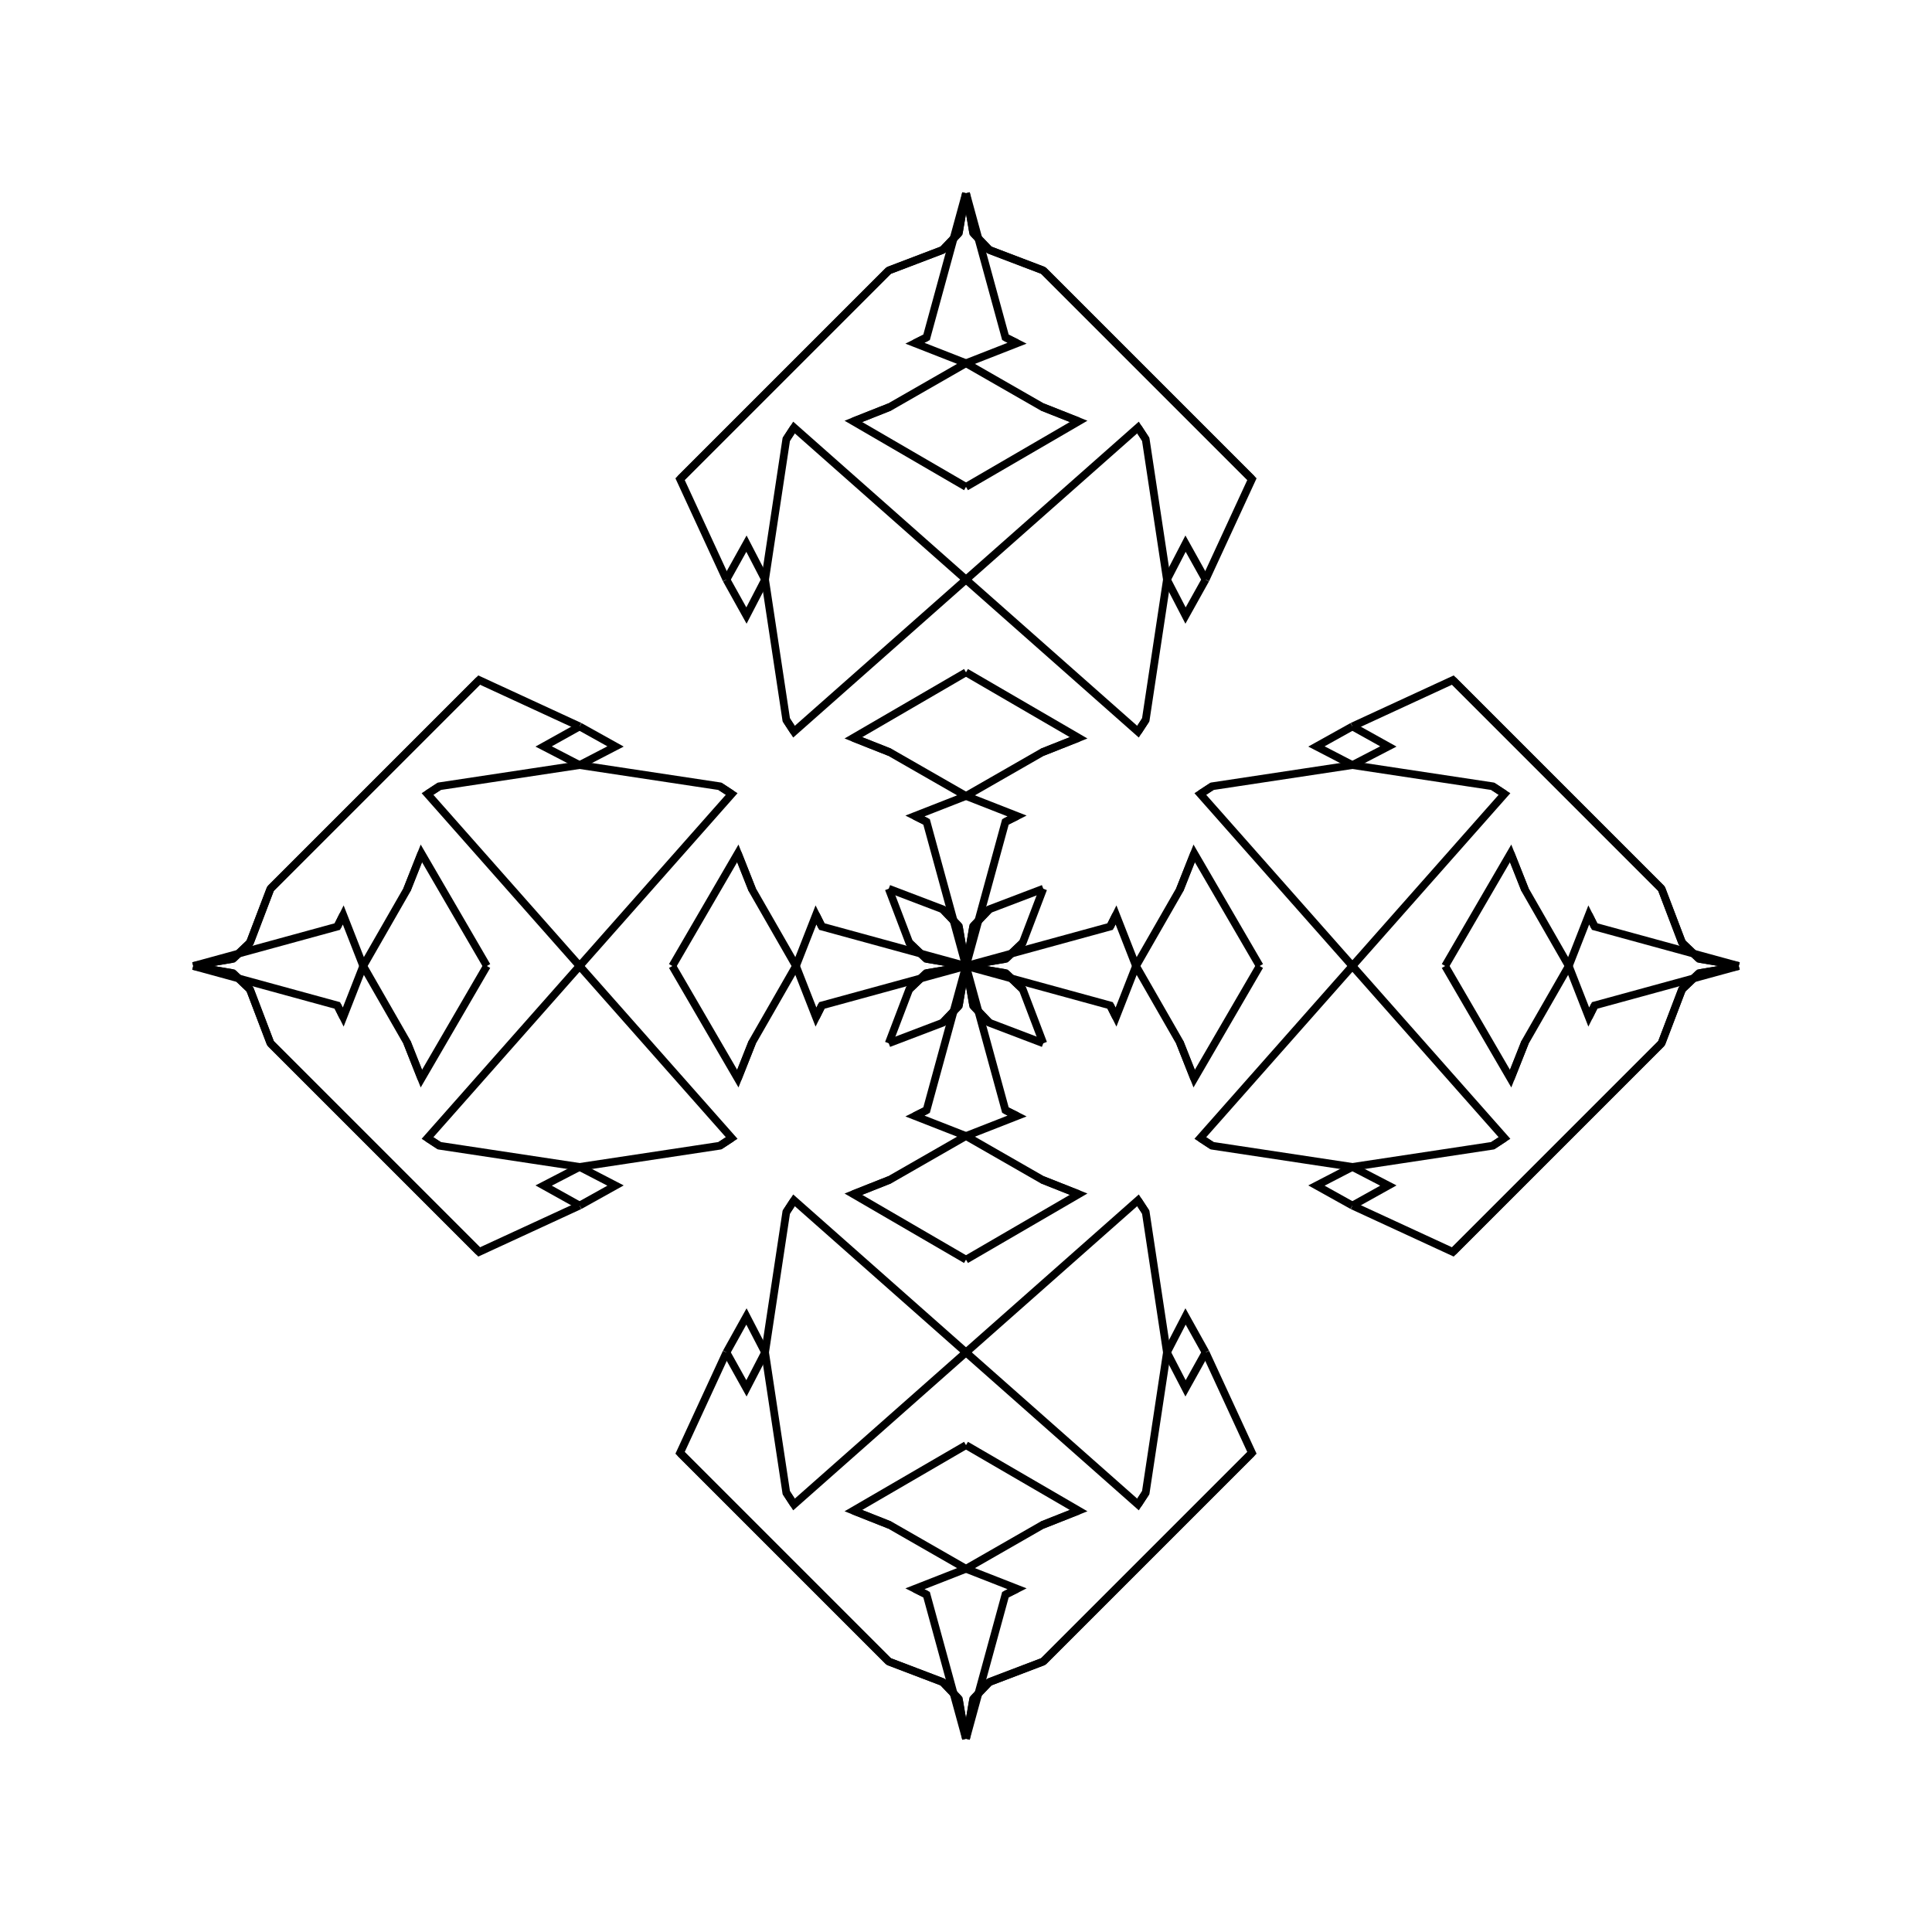 <?xml version="1.0" encoding="UTF-8"?>
<svg xmlns="http://www.w3.org/2000/svg" xmlns:xlink="http://www.w3.org/1999/xlink"
     width="250" height="250" viewBox="-125.0 -125.0 250 250">
<defs>
</defs>
<path d="M0.0,-0.0 L18.656,-5.104 L19.411,-6.613" fill-opacity="0" stroke="black" stroke-width="1" />
<path d="M0.0,-0.0 L18.656,5.104 L19.411,6.613" fill-opacity="0" stroke="black" stroke-width="1" />
<path d="M18.656,-5.104 L19.411,-6.613 L22.0,-0.0" fill-opacity="0" stroke="black" stroke-width="1" />
<path d="M18.656,5.104 L19.411,6.613 L22.0,-0.0" fill-opacity="0" stroke="black" stroke-width="1" />
<path d="M22.0,-0.0 L27.669,-9.885 L29.525,-14.574" fill-opacity="0" stroke="black" stroke-width="1" />
<path d="M22.0,-0.0 L27.669,9.885 L29.525,14.574" fill-opacity="0" stroke="black" stroke-width="1" />
<path d="M27.669,-9.885 L29.525,-14.574 L38.0,-0.0" fill-opacity="0" stroke="black" stroke-width="1" />
<path d="M27.669,9.885 L29.525,14.574 L38.0,-0.0" fill-opacity="0" stroke="black" stroke-width="1" />
<path d="M50.0,-0.0 L30.32,-22.257 L31.85,-23.256" fill-opacity="0" stroke="black" stroke-width="1" />
<path d="M50.0,-0.0 L30.32,22.257 L31.85,23.256" fill-opacity="0" stroke="black" stroke-width="1" />
<path d="M30.32,-22.257 L31.85,-23.256 L50.0,-26.0" fill-opacity="0" stroke="black" stroke-width="1" />
<path d="M30.32,22.257 L31.85,23.256 L50.0,26.0" fill-opacity="0" stroke="black" stroke-width="1" />
<path d="M50.0,-26.0 L45.348,-28.409 L50.0,-31.0" fill-opacity="0" stroke="black" stroke-width="1" />
<path d="M50.0,26.0 L45.348,28.409 L50.0,31.0" fill-opacity="0" stroke="black" stroke-width="1" />
<path d="M31.0,50.0 L37.0,63.0 L10.0,90.0" fill-opacity="0" stroke="black" stroke-width="1" />
<path d="M31.0,-50.0 L37.0,-63.0 L10.0,-90.0" fill-opacity="0" stroke="black" stroke-width="1" />
<path d="M37.0,63.0 L10.0,90.0 L3.018,92.659" fill-opacity="0" stroke="black" stroke-width="1" />
<path d="M37.0,-63.0 L10.0,-90.0 L3.018,-92.659" fill-opacity="0" stroke="black" stroke-width="1" />
<path d="M10.0,-10.0 L7.341,-3.018 L5.159,-0.934" fill-opacity="0" stroke="black" stroke-width="1" />
<path d="M10.0,10.0 L7.341,3.018 L5.159,0.934" fill-opacity="0" stroke="black" stroke-width="1" />
<path d="M7.341,-3.018 L5.159,-0.934 L2.102,-0.414" fill-opacity="0" stroke="black" stroke-width="1" />
<path d="M7.341,3.018 L5.159,0.934 L2.102,0.414" fill-opacity="0" stroke="black" stroke-width="1" />
<path d="M5.159,-0.934 L2.102,-0.414 L0.0,-0.0" fill-opacity="0" stroke="black" stroke-width="1" />
<path d="M5.159,0.934 L2.102,0.414 L0.0,-0.0" fill-opacity="0" stroke="black" stroke-width="1" />
<path d="M0.0,-0.0 L-18.656,-5.104 L-19.411,-6.613" fill-opacity="0" stroke="black" stroke-width="1" />
<path d="M0.0,-0.0 L-18.656,5.104 L-19.411,6.613" fill-opacity="0" stroke="black" stroke-width="1" />
<path d="M-18.656,-5.104 L-19.411,-6.613 L-22.0,-0.0" fill-opacity="0" stroke="black" stroke-width="1" />
<path d="M-18.656,5.104 L-19.411,6.613 L-22.0,-0.0" fill-opacity="0" stroke="black" stroke-width="1" />
<path d="M-22.0,-0.0 L-27.669,-9.885 L-29.525,-14.574" fill-opacity="0" stroke="black" stroke-width="1" />
<path d="M-22.0,-0.0 L-27.669,9.885 L-29.525,14.574" fill-opacity="0" stroke="black" stroke-width="1" />
<path d="M-27.669,-9.885 L-29.525,-14.574 L-38.0,-0.0" fill-opacity="0" stroke="black" stroke-width="1" />
<path d="M-27.669,9.885 L-29.525,14.574 L-38.0,-0.0" fill-opacity="0" stroke="black" stroke-width="1" />
<path d="M-50.0,-0.0 L-30.32,-22.257 L-31.85,-23.256" fill-opacity="0" stroke="black" stroke-width="1" />
<path d="M-50.0,-0.0 L-30.32,22.257 L-31.85,23.256" fill-opacity="0" stroke="black" stroke-width="1" />
<path d="M-30.32,-22.257 L-31.85,-23.256 L-50.0,-26.0" fill-opacity="0" stroke="black" stroke-width="1" />
<path d="M-30.32,22.257 L-31.85,23.256 L-50.0,26.0" fill-opacity="0" stroke="black" stroke-width="1" />
<path d="M-50.0,-26.0 L-45.348,-28.409 L-50.0,-31.0" fill-opacity="0" stroke="black" stroke-width="1" />
<path d="M-50.0,26.0 L-45.348,28.409 L-50.0,31.0" fill-opacity="0" stroke="black" stroke-width="1" />
<path d="M-31.0,50.0 L-37.0,63.0 L-10.0,90.0" fill-opacity="0" stroke="black" stroke-width="1" />
<path d="M-31.0,-50.0 L-37.0,-63.0 L-10.0,-90.0" fill-opacity="0" stroke="black" stroke-width="1" />
<path d="M-37.0,63.0 L-10.0,90.0 L-3.018,92.659" fill-opacity="0" stroke="black" stroke-width="1" />
<path d="M-37.0,-63.0 L-10.0,-90.0 L-3.018,-92.659" fill-opacity="0" stroke="black" stroke-width="1" />
<path d="M-10.0,-10.0 L-7.341,-3.018 L-5.159,-0.934" fill-opacity="0" stroke="black" stroke-width="1" />
<path d="M-10.0,10.0 L-7.341,3.018 L-5.159,0.934" fill-opacity="0" stroke="black" stroke-width="1" />
<path d="M-7.341,-3.018 L-5.159,-0.934 L-2.102,-0.414" fill-opacity="0" stroke="black" stroke-width="1" />
<path d="M-7.341,3.018 L-5.159,0.934 L-2.102,0.414" fill-opacity="0" stroke="black" stroke-width="1" />
<path d="M-5.159,-0.934 L-2.102,-0.414 L0.0,-0.0" fill-opacity="0" stroke="black" stroke-width="1" />
<path d="M-5.159,0.934 L-2.102,0.414 L0.0,-0.0" fill-opacity="0" stroke="black" stroke-width="1" />
<path d="M100.0,-0.0 L81.344,5.104 L80.589,6.613" fill-opacity="0" stroke="black" stroke-width="1" />
<path d="M100.0,-0.0 L81.344,-5.104 L80.589,-6.613" fill-opacity="0" stroke="black" stroke-width="1" />
<path d="M81.344,5.104 L80.589,6.613 L78.0,-0.0" fill-opacity="0" stroke="black" stroke-width="1" />
<path d="M81.344,-5.104 L80.589,-6.613 L78.0,-0.0" fill-opacity="0" stroke="black" stroke-width="1" />
<path d="M78.0,-0.0 L72.331,9.885 L70.475,14.574" fill-opacity="0" stroke="black" stroke-width="1" />
<path d="M78.0,-0.0 L72.331,-9.885 L70.475,-14.574" fill-opacity="0" stroke="black" stroke-width="1" />
<path d="M72.331,9.885 L70.475,14.574 L62.0,-0.0" fill-opacity="0" stroke="black" stroke-width="1" />
<path d="M72.331,-9.885 L70.475,-14.574 L62.0,-0.0" fill-opacity="0" stroke="black" stroke-width="1" />
<path d="M50.0,-0.0 L69.68,22.257 L68.15,23.256" fill-opacity="0" stroke="black" stroke-width="1" />
<path d="M50.0,-0.0 L69.68,-22.257 L68.15,-23.256" fill-opacity="0" stroke="black" stroke-width="1" />
<path d="M69.68,22.257 L68.15,23.256 L50.0,26.0" fill-opacity="0" stroke="black" stroke-width="1" />
<path d="M69.68,-22.257 L68.15,-23.256 L50.0,-26.0" fill-opacity="0" stroke="black" stroke-width="1" />
<path d="M50.0,26.0 L54.652,28.409 L50.0,31.0" fill-opacity="0" stroke="black" stroke-width="1" />
<path d="M50.0,-26.0 L54.652,-28.409 L50.0,-31.0" fill-opacity="0" stroke="black" stroke-width="1" />
<path d="M50.0,31.0 L63.0,37.0 L90.0,10.0" fill-opacity="0" stroke="black" stroke-width="1" />
<path d="M50.0,-31.0 L63.0,-37.0 L90.0,-10.0" fill-opacity="0" stroke="black" stroke-width="1" />
<path d="M63.0,37.0 L90.0,10.0 L92.659,3.018" fill-opacity="0" stroke="black" stroke-width="1" />
<path d="M63.0,-37.0 L90.0,-10.0 L92.659,-3.018" fill-opacity="0" stroke="black" stroke-width="1" />
<path d="M90.0,10.0 L92.659,3.018 L94.841,0.934" fill-opacity="0" stroke="black" stroke-width="1" />
<path d="M90.0,-10.0 L92.659,-3.018 L94.841,-0.934" fill-opacity="0" stroke="black" stroke-width="1" />
<path d="M92.659,3.018 L94.841,0.934 L97.898,0.414" fill-opacity="0" stroke="black" stroke-width="1" />
<path d="M92.659,-3.018 L94.841,-0.934 L97.898,-0.414" fill-opacity="0" stroke="black" stroke-width="1" />
<path d="M94.841,0.934 L97.898,0.414 L100.0,-0.0" fill-opacity="0" stroke="black" stroke-width="1" />
<path d="M94.841,-0.934 L97.898,-0.414 L100.0,-0.0" fill-opacity="0" stroke="black" stroke-width="1" />
<path d="M0.0,-0.0 L5.104,-18.656 L6.613,-19.411" fill-opacity="0" stroke="black" stroke-width="1" />
<path d="M0.0,-0.0 L5.104,18.656 L6.613,19.411" fill-opacity="0" stroke="black" stroke-width="1" />
<path d="M0.0,100.0 L5.104,81.344 L6.613,80.589" fill-opacity="0" stroke="black" stroke-width="1" />
<path d="M0.0,-100.0 L5.104,-81.344 L6.613,-80.589" fill-opacity="0" stroke="black" stroke-width="1" />
<path d="M5.104,-18.656 L6.613,-19.411 L0.0,-22.0" fill-opacity="0" stroke="black" stroke-width="1" />
<path d="M5.104,18.656 L6.613,19.411 L0.0,22.0" fill-opacity="0" stroke="black" stroke-width="1" />
<path d="M5.104,81.344 L6.613,80.589 L0.0,78.0" fill-opacity="0" stroke="black" stroke-width="1" />
<path d="M5.104,-81.344 L6.613,-80.589 L0.0,-78.0" fill-opacity="0" stroke="black" stroke-width="1" />
<path d="M0.0,-22.0 L9.885,-27.669 L14.574,-29.525" fill-opacity="0" stroke="black" stroke-width="1" />
<path d="M0.0,22.0 L9.885,27.669 L14.574,29.525" fill-opacity="0" stroke="black" stroke-width="1" />
<path d="M0.0,78.0 L9.885,72.331 L14.574,70.475" fill-opacity="0" stroke="black" stroke-width="1" />
<path d="M0.0,-78.0 L9.885,-72.331 L14.574,-70.475" fill-opacity="0" stroke="black" stroke-width="1" />
<path d="M9.885,-27.669 L14.574,-29.525 L0.0,-38.0" fill-opacity="0" stroke="black" stroke-width="1" />
<path d="M9.885,27.669 L14.574,29.525 L0.0,38.0" fill-opacity="0" stroke="black" stroke-width="1" />
<path d="M9.885,72.331 L14.574,70.475 L0.0,62.0" fill-opacity="0" stroke="black" stroke-width="1" />
<path d="M9.885,-72.331 L14.574,-70.475 L0.0,-62.0" fill-opacity="0" stroke="black" stroke-width="1" />
<path d="M0.0,-50.0 L22.257,-30.32 L23.256,-31.85" fill-opacity="0" stroke="black" stroke-width="1" />
<path d="M0.0,50.0 L22.257,30.32 L23.256,31.85" fill-opacity="0" stroke="black" stroke-width="1" />
<path d="M0.0,50.0 L22.257,69.68 L23.256,68.15" fill-opacity="0" stroke="black" stroke-width="1" />
<path d="M0.0,-50.0 L22.257,-69.68 L23.256,-68.15" fill-opacity="0" stroke="black" stroke-width="1" />
<path d="M22.257,-30.32 L23.256,-31.85 L26.0,-50.0" fill-opacity="0" stroke="black" stroke-width="1" />
<path d="M22.257,30.32 L23.256,31.85 L26.0,50.0" fill-opacity="0" stroke="black" stroke-width="1" />
<path d="M22.257,69.68 L23.256,68.15 L26.0,50.0" fill-opacity="0" stroke="black" stroke-width="1" />
<path d="M22.257,-69.68 L23.256,-68.15 L26.0,-50.0" fill-opacity="0" stroke="black" stroke-width="1" />
<path d="M26.0,-50.0 L28.409,-45.348 L31.0,-50.0" fill-opacity="0" stroke="black" stroke-width="1" />
<path d="M26.0,50.0 L28.409,45.348 L31.0,50.0" fill-opacity="0" stroke="black" stroke-width="1" />
<path d="M26.0,50.0 L28.409,54.652 L31.0,50.0" fill-opacity="0" stroke="black" stroke-width="1" />
<path d="M26.0,-50.0 L28.409,-54.652 L31.0,-50.0" fill-opacity="0" stroke="black" stroke-width="1" />
<path d="M10.0,-10.0 L3.018,-7.341 L0.934,-5.159" fill-opacity="0" stroke="black" stroke-width="1" />
<path d="M10.0,10.0 L3.018,7.341 L0.934,5.159" fill-opacity="0" stroke="black" stroke-width="1" />
<path d="M10.0,90.0 L3.018,92.659 L0.934,94.841" fill-opacity="0" stroke="black" stroke-width="1" />
<path d="M10.0,-90.0 L3.018,-92.659 L0.934,-94.841" fill-opacity="0" stroke="black" stroke-width="1" />
<path d="M3.018,-7.341 L0.934,-5.159 L0.414,-2.102" fill-opacity="0" stroke="black" stroke-width="1" />
<path d="M3.018,7.341 L0.934,5.159 L0.414,2.102" fill-opacity="0" stroke="black" stroke-width="1" />
<path d="M3.018,92.659 L0.934,94.841 L0.414,97.898" fill-opacity="0" stroke="black" stroke-width="1" />
<path d="M3.018,-92.659 L0.934,-94.841 L0.414,-97.898" fill-opacity="0" stroke="black" stroke-width="1" />
<path d="M0.934,-5.159 L0.414,-2.102 L0.0,-0.0" fill-opacity="0" stroke="black" stroke-width="1" />
<path d="M0.934,5.159 L0.414,2.102 L0.0,-0.0" fill-opacity="0" stroke="black" stroke-width="1" />
<path d="M0.934,94.841 L0.414,97.898 L0.0,100.0" fill-opacity="0" stroke="black" stroke-width="1" />
<path d="M0.934,-94.841 L0.414,-97.898 L0.0,-100.0" fill-opacity="0" stroke="black" stroke-width="1" />
<path d="M0.0,100.0 L-5.104,81.344 L-6.613,80.589" fill-opacity="0" stroke="black" stroke-width="1" />
<path d="M0.0,-0.0 L-5.104,-18.656 L-6.613,-19.411" fill-opacity="0" stroke="black" stroke-width="1" />
<path d="M0.0,-0.0 L-5.104,18.656 L-6.613,19.411" fill-opacity="0" stroke="black" stroke-width="1" />
<path d="M0.0,-100.0 L-5.104,-81.344 L-6.613,-80.589" fill-opacity="0" stroke="black" stroke-width="1" />
<path d="M-5.104,81.344 L-6.613,80.589 L0.0,78.0" fill-opacity="0" stroke="black" stroke-width="1" />
<path d="M-5.104,-18.656 L-6.613,-19.411 L0.0,-22.0" fill-opacity="0" stroke="black" stroke-width="1" />
<path d="M-5.104,18.656 L-6.613,19.411 L0.0,22.0" fill-opacity="0" stroke="black" stroke-width="1" />
<path d="M-5.104,-81.344 L-6.613,-80.589 L0.0,-78.0" fill-opacity="0" stroke="black" stroke-width="1" />
<path d="M0.0,78.0 L-9.885,72.331 L-14.574,70.475" fill-opacity="0" stroke="black" stroke-width="1" />
<path d="M0.0,-22.0 L-9.885,-27.669 L-14.574,-29.525" fill-opacity="0" stroke="black" stroke-width="1" />
<path d="M0.0,22.0 L-9.885,27.669 L-14.574,29.525" fill-opacity="0" stroke="black" stroke-width="1" />
<path d="M0.0,-78.0 L-9.885,-72.331 L-14.574,-70.475" fill-opacity="0" stroke="black" stroke-width="1" />
<path d="M-9.885,72.331 L-14.574,70.475 L0.0,62.0" fill-opacity="0" stroke="black" stroke-width="1" />
<path d="M-9.885,-27.669 L-14.574,-29.525 L0.0,-38.0" fill-opacity="0" stroke="black" stroke-width="1" />
<path d="M-9.885,27.669 L-14.574,29.525 L0.0,38.0" fill-opacity="0" stroke="black" stroke-width="1" />
<path d="M-9.885,-72.331 L-14.574,-70.475 L0.0,-62.0" fill-opacity="0" stroke="black" stroke-width="1" />
<path d="M0.0,50.0 L-22.257,69.68 L-23.256,68.15" fill-opacity="0" stroke="black" stroke-width="1" />
<path d="M0.0,-50.0 L-22.257,-30.32 L-23.256,-31.85" fill-opacity="0" stroke="black" stroke-width="1" />
<path d="M0.0,50.0 L-22.257,30.32 L-23.256,31.85" fill-opacity="0" stroke="black" stroke-width="1" />
<path d="M0.0,-50.0 L-22.257,-69.68 L-23.256,-68.15" fill-opacity="0" stroke="black" stroke-width="1" />
<path d="M-22.257,69.68 L-23.256,68.15 L-26.0,50.0" fill-opacity="0" stroke="black" stroke-width="1" />
<path d="M-22.257,-30.32 L-23.256,-31.85 L-26.0,-50.0" fill-opacity="0" stroke="black" stroke-width="1" />
<path d="M-22.257,30.32 L-23.256,31.85 L-26.0,50.0" fill-opacity="0" stroke="black" stroke-width="1" />
<path d="M-22.257,-69.68 L-23.256,-68.15 L-26.0,-50.0" fill-opacity="0" stroke="black" stroke-width="1" />
<path d="M-26.0,50.0 L-28.409,54.652 L-31.0,50.0" fill-opacity="0" stroke="black" stroke-width="1" />
<path d="M-26.0,-50.0 L-28.409,-45.348 L-31.0,-50.0" fill-opacity="0" stroke="black" stroke-width="1" />
<path d="M-26.0,50.0 L-28.409,45.348 L-31.0,50.0" fill-opacity="0" stroke="black" stroke-width="1" />
<path d="M-26.0,-50.0 L-28.409,-54.652 L-31.0,-50.0" fill-opacity="0" stroke="black" stroke-width="1" />
<path d="M-10.0,90.0 L-3.018,92.659 L-0.934,94.841" fill-opacity="0" stroke="black" stroke-width="1" />
<path d="M-10.0,-10.0 L-3.018,-7.341 L-0.934,-5.159" fill-opacity="0" stroke="black" stroke-width="1" />
<path d="M-10.0,10.0 L-3.018,7.341 L-0.934,5.159" fill-opacity="0" stroke="black" stroke-width="1" />
<path d="M-10.0,-90.0 L-3.018,-92.659 L-0.934,-94.841" fill-opacity="0" stroke="black" stroke-width="1" />
<path d="M-3.018,92.659 L-0.934,94.841 L-0.414,97.898" fill-opacity="0" stroke="black" stroke-width="1" />
<path d="M-3.018,-7.341 L-0.934,-5.159 L-0.414,-2.102" fill-opacity="0" stroke="black" stroke-width="1" />
<path d="M-3.018,7.341 L-0.934,5.159 L-0.414,2.102" fill-opacity="0" stroke="black" stroke-width="1" />
<path d="M-3.018,-92.659 L-0.934,-94.841 L-0.414,-97.898" fill-opacity="0" stroke="black" stroke-width="1" />
<path d="M-0.934,94.841 L-0.414,97.898 L0.0,100.0" fill-opacity="0" stroke="black" stroke-width="1" />
<path d="M-0.934,-5.159 L-0.414,-2.102 L0.0,-0.0" fill-opacity="0" stroke="black" stroke-width="1" />
<path d="M-0.934,5.159 L-0.414,2.102 L0.0,-0.0" fill-opacity="0" stroke="black" stroke-width="1" />
<path d="M-0.934,-94.841 L-0.414,-97.898 L0.0,-100.0" fill-opacity="0" stroke="black" stroke-width="1" />
<path d="M-100.0,-0.0 L-81.344,-5.104 L-80.589,-6.613" fill-opacity="0" stroke="black" stroke-width="1" />
<path d="M-100.0,-0.0 L-81.344,5.104 L-80.589,6.613" fill-opacity="0" stroke="black" stroke-width="1" />
<path d="M-81.344,-5.104 L-80.589,-6.613 L-78.0,-0.0" fill-opacity="0" stroke="black" stroke-width="1" />
<path d="M-81.344,5.104 L-80.589,6.613 L-78.0,-0.0" fill-opacity="0" stroke="black" stroke-width="1" />
<path d="M-78.0,-0.0 L-72.331,-9.885 L-70.475,-14.574" fill-opacity="0" stroke="black" stroke-width="1" />
<path d="M-78.0,-0.0 L-72.331,9.885 L-70.475,14.574" fill-opacity="0" stroke="black" stroke-width="1" />
<path d="M-72.331,-9.885 L-70.475,-14.574 L-62.0,-0.0" fill-opacity="0" stroke="black" stroke-width="1" />
<path d="M-72.331,9.885 L-70.475,14.574 L-62.0,-0.0" fill-opacity="0" stroke="black" stroke-width="1" />
<path d="M-50.0,-0.0 L-69.68,-22.257 L-68.15,-23.256" fill-opacity="0" stroke="black" stroke-width="1" />
<path d="M-50.0,-0.0 L-69.68,22.257 L-68.15,23.256" fill-opacity="0" stroke="black" stroke-width="1" />
<path d="M-69.68,-22.257 L-68.15,-23.256 L-50.0,-26.0" fill-opacity="0" stroke="black" stroke-width="1" />
<path d="M-69.68,22.257 L-68.15,23.256 L-50.0,26.0" fill-opacity="0" stroke="black" stroke-width="1" />
<path d="M-50.0,-26.0 L-54.652,-28.409 L-50.0,-31.0" fill-opacity="0" stroke="black" stroke-width="1" />
<path d="M-50.0,26.0 L-54.652,28.409 L-50.0,31.0" fill-opacity="0" stroke="black" stroke-width="1" />
<path d="M-50.0,-31.0 L-63.0,-37.0 L-90.0,-10.0" fill-opacity="0" stroke="black" stroke-width="1" />
<path d="M-50.0,31.0 L-63.0,37.0 L-90.0,10.0" fill-opacity="0" stroke="black" stroke-width="1" />
<path d="M-63.0,-37.0 L-90.0,-10.0 L-92.659,-3.018" fill-opacity="0" stroke="black" stroke-width="1" />
<path d="M-63.0,37.0 L-90.0,10.0 L-92.659,3.018" fill-opacity="0" stroke="black" stroke-width="1" />
<path d="M-90.0,-10.0 L-92.659,-3.018 L-94.841,-0.934" fill-opacity="0" stroke="black" stroke-width="1" />
<path d="M-90.0,10.0 L-92.659,3.018 L-94.841,0.934" fill-opacity="0" stroke="black" stroke-width="1" />
<path d="M-92.659,-3.018 L-94.841,-0.934 L-97.898,-0.414" fill-opacity="0" stroke="black" stroke-width="1" />
<path d="M-92.659,3.018 L-94.841,0.934 L-97.898,0.414" fill-opacity="0" stroke="black" stroke-width="1" />
<path d="M-94.841,-0.934 L-97.898,-0.414 L-100.0,-0.0" fill-opacity="0" stroke="black" stroke-width="1" />
<path d="M-94.841,0.934 L-97.898,0.414 L-100.0,-0.0" fill-opacity="0" stroke="black" stroke-width="1" />
</svg>
